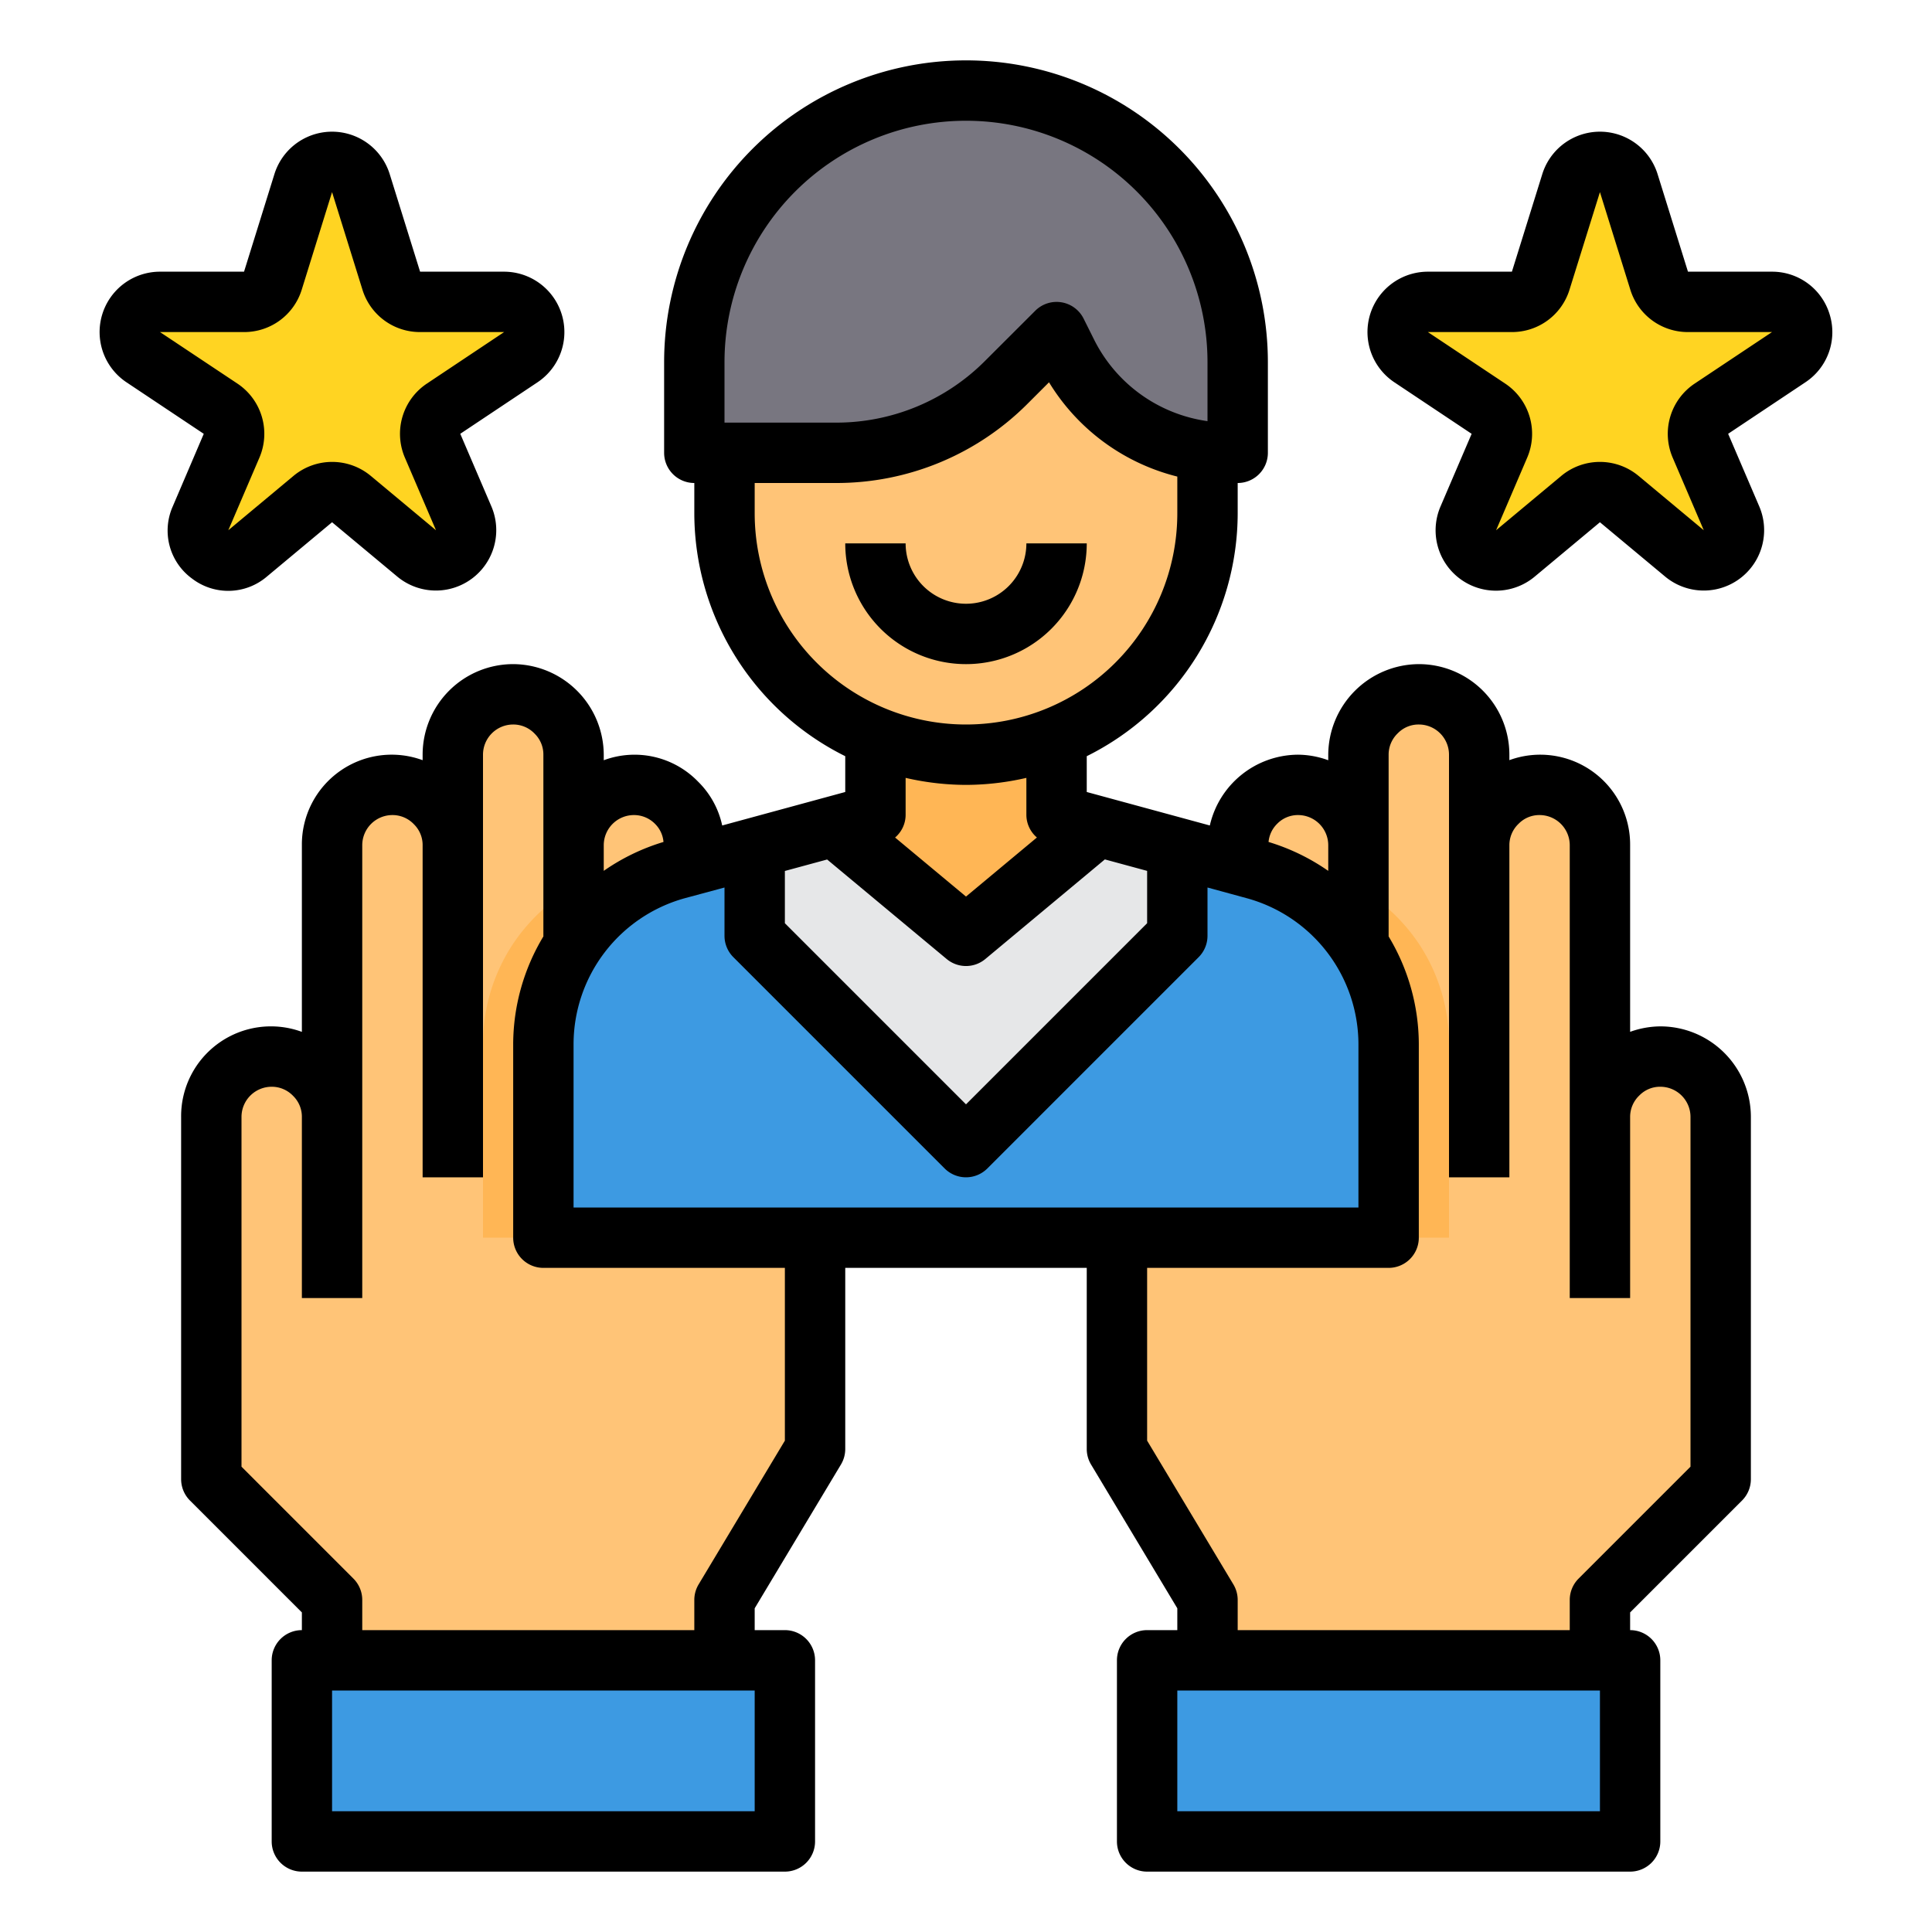 <svg xmlns="http://www.w3.org/2000/svg" viewBox="0 0 64 64"><g id="Promote"><path d="M27,32V48l-3,5v2H11V53L7,49V37a2.006,2.006,0,0,1,2-2,2.015,2.015,0,0,1,2,2V28a2.006,2.006,0,0,1,2-2,2.015,2.015,0,0,1,2,2V25a2.006,2.006,0,0,1,2-2,2.015,2.015,0,0,1,2,2v3a2.006,2.006,0,0,1,2-2,2.015,2.015,0,0,1,2,2v4a1.891,1.891,0,0,1,.18-.82A2,2,0,0,1,25,30a2.015,2.015,0,0,1,2,2Z" style="fill:#ffc477"/><path d="M27,35v6H16V34.58a5.979,5.979,0,0,1,1-3.32,6.092,6.092,0,0,1,3.42-2.47l.58-.16,2-.54V31Z" style="fill:#ffb655"/><path d="M57,37V49l-4,4v2H40V53l-3-5V32a2.015,2.015,0,0,1,2-2,2,2,0,0,1,1.82,1.18A1.891,1.891,0,0,1,41,32V28a2.015,2.015,0,0,1,2-2,2.006,2.006,0,0,1,2,2V25a2.015,2.015,0,0,1,2-2,2.006,2.006,0,0,1,2,2v3a2.015,2.015,0,0,1,2-2,2.006,2.006,0,0,1,2,2v9a2.015,2.015,0,0,1,2-2A2.006,2.006,0,0,1,57,37Z" style="fill:#ffc477"/><path d="M48,34.58V41H37V35l4-4V28.09l2,.54.58.16A6.092,6.092,0,0,1,47,31.26,5.979,5.979,0,0,1,48,34.58Z" style="fill:#ffb655"/><path d="M58.7,10a1,1,0,0,1,.55,1.83l-2.56,1.71a.994.994,0,0,0-.36,1.22l1.03,2.41a1,1,0,0,1-1.56,1.16l-2.16-1.8a1,1,0,0,0-1.28,0l-2.16,1.8a1,1,0,0,1-1.56-1.16l1.03-2.41a.994.994,0,0,0-.36-1.22l-2.56-1.71A1,1,0,0,1,47.3,10h2.78a1,1,0,0,0,.96-.7l1.01-3.23a.993.993,0,0,1,1.9,0L54.96,9.3a1,1,0,0,0,.96.7Z" style="fill:#ffd422"/><polygon points="54 55 54 61 38 61 38 55 40 55 53 55 54 55" style="fill:#3d9ae2"/><path d="M41,12v3h-.29a5.374,5.374,0,0,1-.7-.04,5.986,5.986,0,0,1-4.67-3.28L35,11l-1.66,1.66A7.985,7.985,0,0,1,27.69,15H23V12a9,9,0,0,1,18,0Z" style="fill:#787680"/><path d="M35,24.42A8,8,0,0,1,24,17V15h3.69a7.985,7.985,0,0,0,5.65-2.34L35,11l.34.68a5.986,5.986,0,0,0,4.67,3.28L40,15v2A8.008,8.008,0,0,1,35,24.42Z" style="fill:#ffc477"/><path d="M36.36,27.37,32,31l-4.36-3.63L29,27V24.42a8.049,8.049,0,0,0,6,0V27Z" style="fill:#ffb655"/><polygon points="36.36 27.37 32 31 27.64 27.37 25 28.09 25 30 25 31 27 33 32 38 37 33 39 31 39 30 39 28.09 36.36 27.37" style="fill:#e6e7e8"/><polygon points="26 55 26 61 10 61 10 55 11 55 24 55 26 55" style="fill:#3d9ae2"/><path d="M45,31.26a6.092,6.092,0,0,0-3.42-2.47L41,28.63l-2-.54V31l-2,2-5,5-5-5-2-2V28.09l-2,.54-.58.16A6.092,6.092,0,0,0,19,31.26a5.979,5.979,0,0,0-1,3.32V41H46V34.58A5.979,5.979,0,0,0,45,31.26Z" style="fill:#3d9ae2"/><path d="M16.7,10a1,1,0,0,1,.55,1.83l-2.56,1.71a.994.994,0,0,0-.36,1.22l1.03,2.41a1,1,0,0,1-1.56,1.16l-2.16-1.8a1,1,0,0,0-1.28,0L8.2,18.33a1,1,0,0,1-1.56-1.16l1.03-2.41a.994.994,0,0,0-.36-1.22L4.75,11.83A1,1,0,0,1,5.3,10H8.08a1,1,0,0,0,.96-.7l1.01-3.23a.993.993,0,0,1,1.9,0L12.96,9.3a1,1,0,0,0,.96.7Z" style="fill:#ffd422"/><path d="M35,24.42v1a8.049,8.049,0,0,1-6,0v-1a8.049,8.049,0,0,0,6,0Z" style="fill:#ffa733"/><path d="M55,34a3.012,3.012,0,0,0-1,.181V28a2.978,2.978,0,0,0-4-2.819V25a3,3,0,0,0-3-3,3.017,3.017,0,0,0-3,3v.184A2.966,2.966,0,0,0,43,25a3.013,3.013,0,0,0-2.923,2.345L36,26.236V25.05A9,9,0,0,0,41,17V16a1,1,0,0,0,1-1V12a10,10,0,0,0-20,0v3a1,1,0,0,0,1,1v1a9,9,0,0,0,5,8.05v1.186l-4.076,1.109a2.885,2.885,0,0,0-.8-1.453A2.928,2.928,0,0,0,20,25.184V25a3.015,3.015,0,0,0-3-3,3,3,0,0,0-3,3v.182A2.975,2.975,0,0,0,10,28v6.182A2.975,2.975,0,0,0,6,37V49a1,1,0,0,0,.293.707L10,53.414V54a1,1,0,0,0-1,1v6a1,1,0,0,0,1,1H26a1,1,0,0,0,1-1V55a1,1,0,0,0-1-1H25v-.723l2.857-4.762A1,1,0,0,0,28,48V42h8v6a1,1,0,0,0,.143.515L39,53.277V54H38a1,1,0,0,0-1,1v6a1,1,0,0,0,1,1H54a1,1,0,0,0,1-1V55a1,1,0,0,0-1-1v-.586l3.707-3.707A1,1,0,0,0,58,49V37A3,3,0,0,0,55,34Zm-36,.58a5.024,5.024,0,0,1,3.683-4.825L24,29.4V31a1,1,0,0,0,.293.707l7,7a1,1,0,0,0,1.414,0l7-7A1,1,0,0,0,40,31V29.4l1.314.358A5.026,5.026,0,0,1,45,34.58V40H19Zm12.36-2.811a1,1,0,0,0,1.28,0l3.96-3.3,1.4.38v1.734l-6,6-6-6V28.852l1.4-.38ZM43,27a1,1,0,0,1,1,1v.849a6.976,6.976,0,0,0-1.978-.958.97.97,0,0,1,.284-.6A.957.957,0,0,1,43,27ZM24,12a8,8,0,0,1,16,0v1.951a4.969,4.969,0,0,1-3.764-2.715l-.341-.683a1,1,0,0,0-1.6-.26L32.636,11.95A6.954,6.954,0,0,1,27.687,14H24Zm1,5V16h2.687a8.937,8.937,0,0,0,6.363-2.636l.7-.7A6.943,6.943,0,0,0,39,15.787V17a7,7,0,0,1-14,0Zm7,9a8.971,8.971,0,0,0,2-.232V27a.989.989,0,0,0,.349.743L32,29.7l-2.349-1.956A.989.989,0,0,0,30,27V25.768A8.971,8.971,0,0,0,32,26ZM21,27a.978.978,0,0,1,.713.306.95.95,0,0,1,.266.585A6.966,6.966,0,0,0,20,28.848V28A1,1,0,0,1,21,27Zm4,33H11V56H25Zm1-12.277-2.857,4.762A1,1,0,0,0,23,53v1H12V53a1,1,0,0,0-.293-.707L8,48.586V37a1,1,0,0,1,1-1,.978.978,0,0,1,.713.306A.965.965,0,0,1,10,37v6h2V28a1,1,0,0,1,1-1,.978.978,0,0,1,.713.306A.965.965,0,0,1,14,28V39h2V25a1,1,0,0,1,1-1,.978.978,0,0,1,.713.306A.965.965,0,0,1,18,25v6.021a6.944,6.944,0,0,0-1,3.559V41a1,1,0,0,0,1,1h8ZM53,60H39V56H53Zm3-11.414-3.707,3.707A1,1,0,0,0,52,53v1H41V53a1,1,0,0,0-.143-.515L38,47.723V42h8a1,1,0,0,0,1-1V34.58a6.944,6.944,0,0,0-1-3.559V25a.978.978,0,0,1,.306-.712A.957.957,0,0,1,47,24a1,1,0,0,1,1,1V39h2V28a.978.978,0,0,1,.306-.712A.957.957,0,0,1,51,27a1,1,0,0,1,1,1V43h2V37a.978.978,0,0,1,.306-.712A.957.957,0,0,1,55,36a1,1,0,0,1,1,1Z"/><path d="M36,18H34a2,2,0,0,1-4,0H28a4,4,0,0,0,8,0Z"/><path d="M6.364,19.168A1.971,1.971,0,0,0,8.841,19.1L11,17.3l2.16,1.8a2,2,0,0,0,3.118-2.324l-1.031-2.406,2.56-1.707A2,2,0,0,0,16.7,9H13.916L12.91,5.769a2,2,0,0,0-3.82,0L8.084,9H5.3a2,2,0,0,0-1.11,3.664l2.56,1.707L5.722,16.777A1.968,1.968,0,0,0,6.364,19.168ZM5.3,11H8.084a1.992,1.992,0,0,0,1.91-1.4L11,6.364l1.006,3.23A1.991,1.991,0,0,0,13.916,11H16.7l-2.559,1.707a2,2,0,0,0-.729,2.452l1.031,2.406-2.16-1.8a2,2,0,0,0-2.561,0l-2.159,1.8,1.031-2.406a2,2,0,0,0-.729-2.452Z"/><path d="M60.611,10.42A1.988,1.988,0,0,0,58.7,9H55.916L54.91,5.769a2,2,0,0,0-3.82,0L50.084,9H47.3a2,2,0,0,0-1.11,3.664l2.56,1.707-1.031,2.406A2,2,0,0,0,50.841,19.1L53,17.3l2.16,1.8a2,2,0,0,0,3.118-2.324l-1.031-2.406,2.56-1.707A1.989,1.989,0,0,0,60.611,10.42Zm-4.473,2.287a2,2,0,0,0-.729,2.452l1.031,2.406-2.16-1.8a2,2,0,0,0-2.561,0l-2.159,1.8,1.031-2.406a2,2,0,0,0-.729-2.452L47.3,11h2.781a1.992,1.992,0,0,0,1.91-1.4L53,6.364l1.006,3.23A1.991,1.991,0,0,0,55.916,11H58.7Z"/></g></svg>